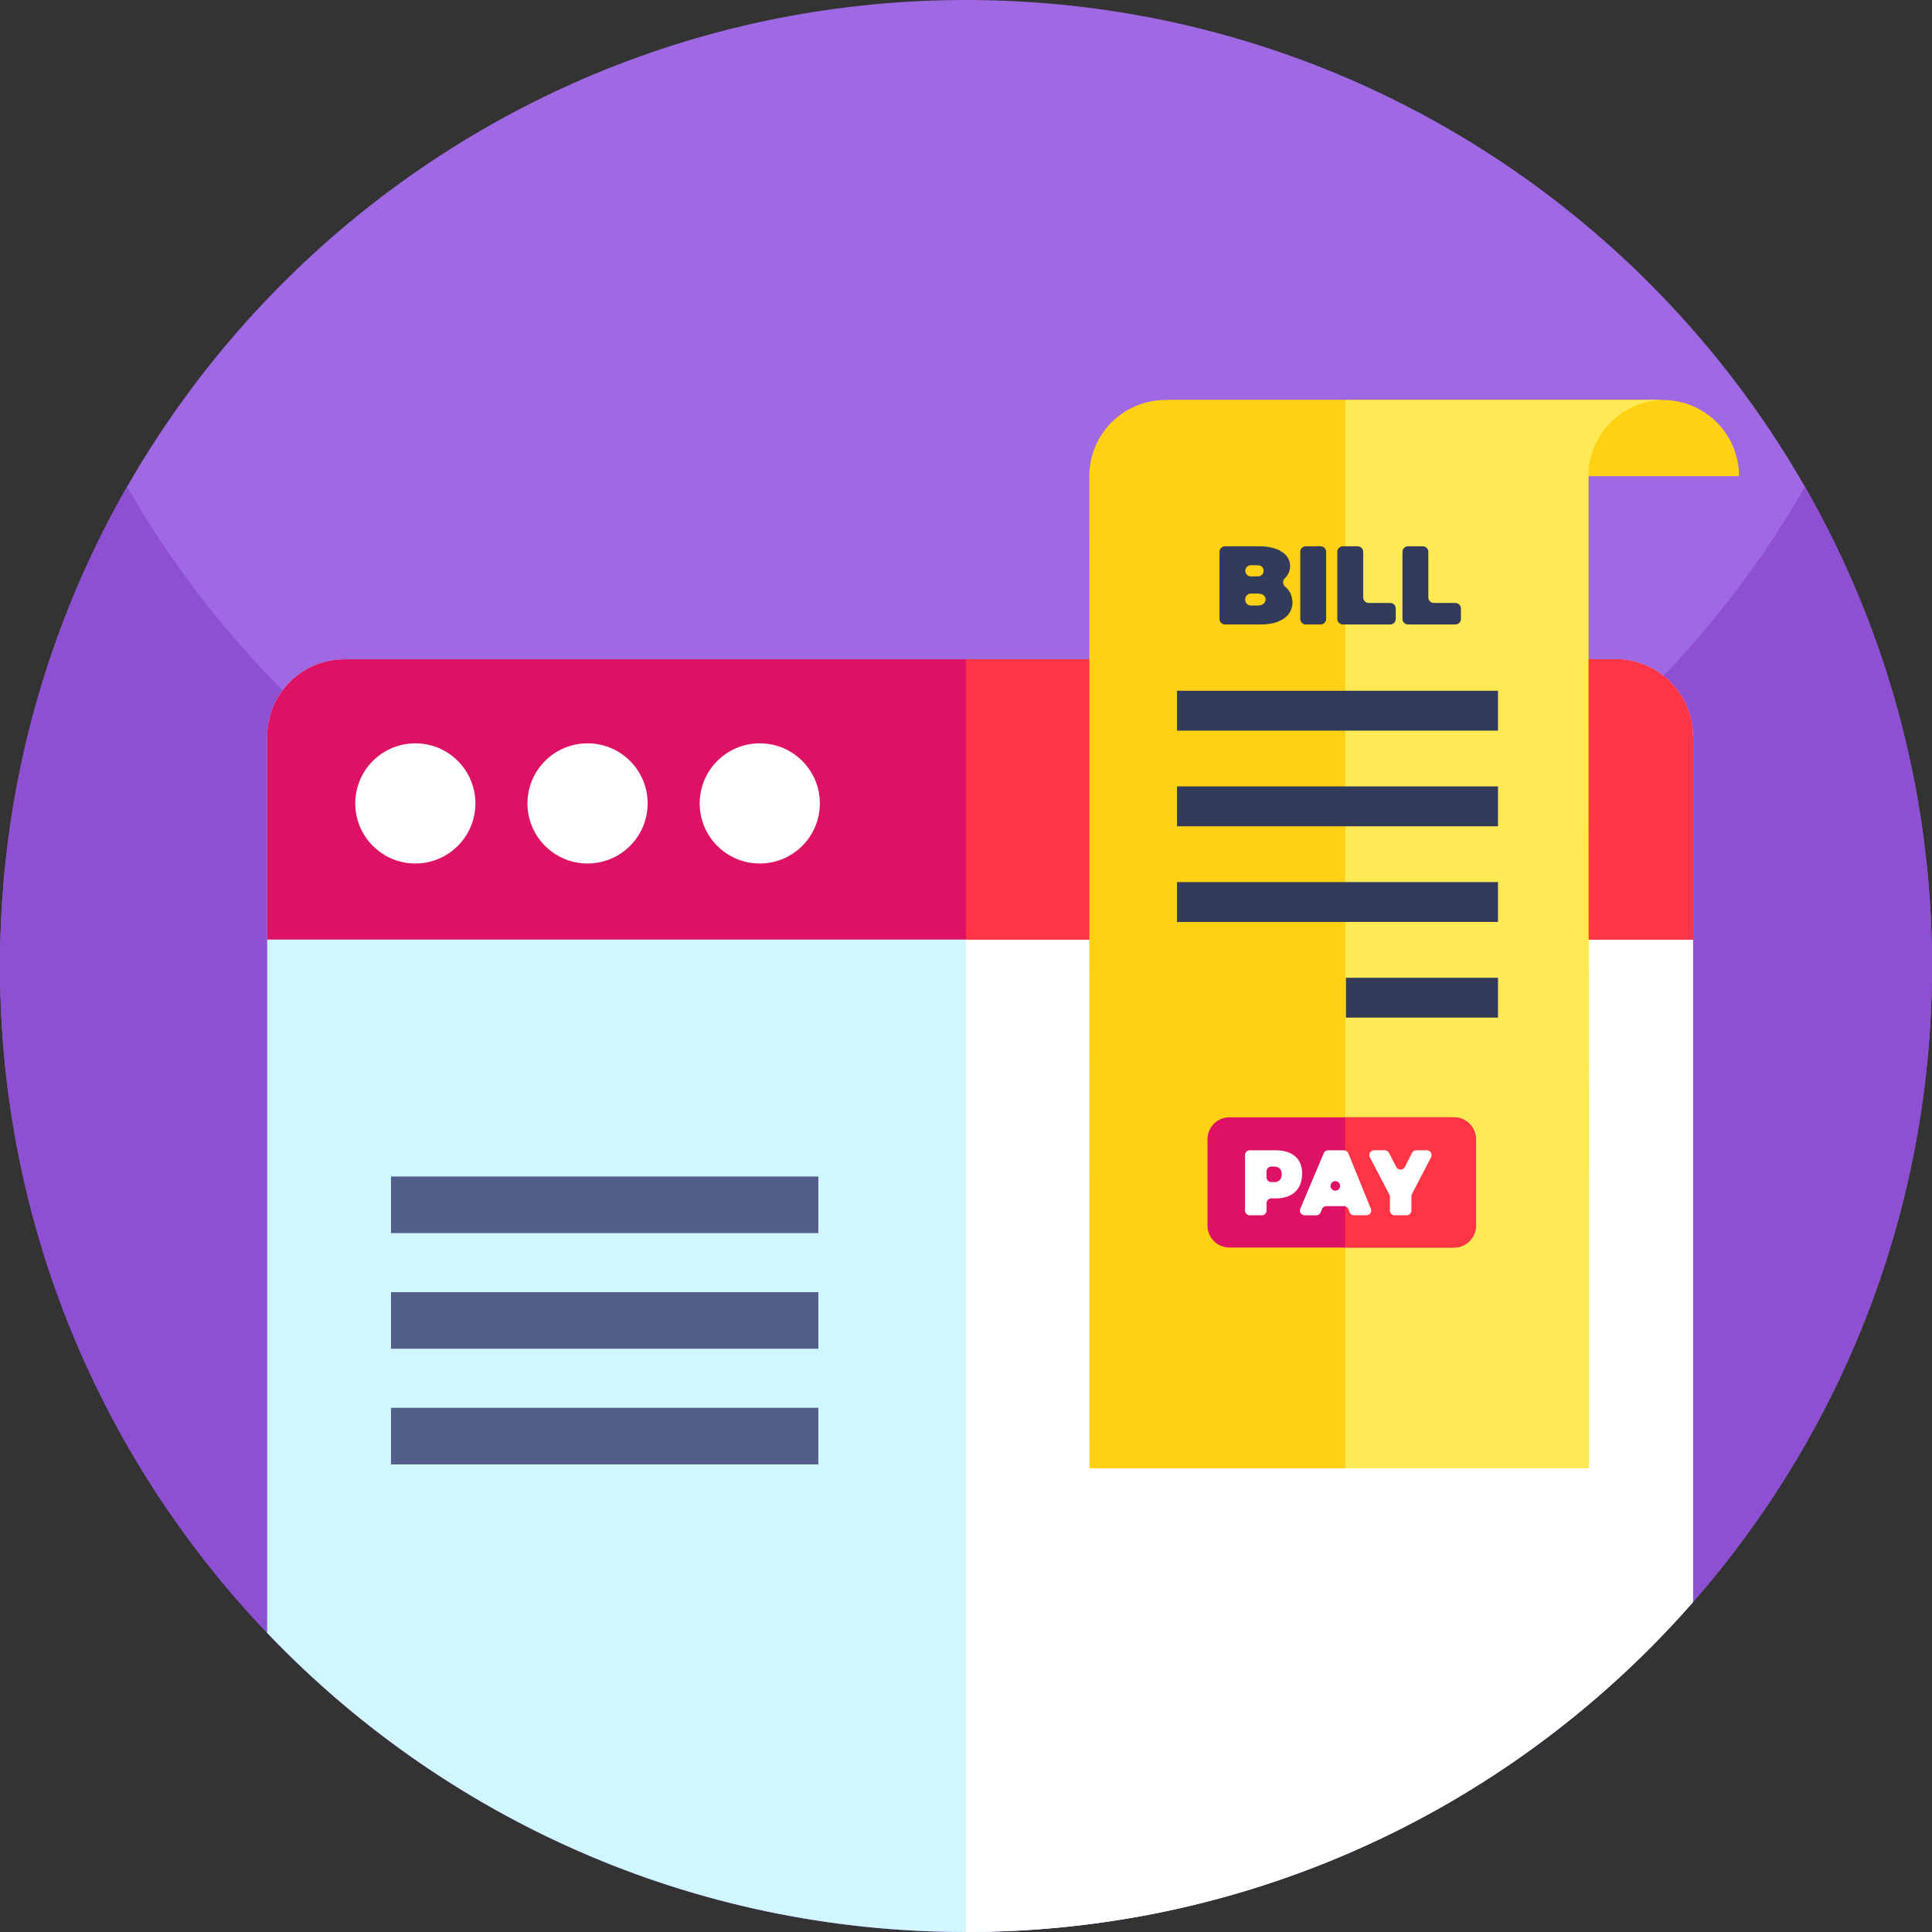 <svg height="512pt" viewBox="0 0 512 512.001" width="512pt" xmlns="http://www.w3.org/2000/svg"><rect x="0" y="0" width="512" height="512.001" fill="#333333" stroke="none"/><path d="m511.996 257.633c-.203 31.719-6.168 62.062-16.895 90.023-37.078 96.688-131.074 165.039-240.73 164.34-109.66-.699-202.777-70.246-238.621-167.395-10.371-28.098-15.945-58.512-15.746-90.23.902-141.379 116.25-255.266 257.629-254.367 141.379.902 255.266 116.25 254.363 257.629zm0 0" fill="#9e69e2"/><path d="m512 256c0 26.051-3.891 51.191-11.129 74.871-32.012 104.848-129.539 181.129-244.871 181.129-104.559 0-194.488-62.699-234.23-152.551-14-31.629-21.77-66.629-21.77-103.449 0-46.219 12.25-89.57 33.68-127 44.121 77.07 127.16 129 222.32 129s178.211-51.93 222.32-129c21.43 37.43 33.68 80.781 33.68 127zm0 0" fill="#8e4fd2"/><path d="m448.641 195.23v229.371c-46.922 53.57-115.828 87.398-192.641 87.398-72.84 0-138.578-30.418-185.199-79.25v-237.52c0-1.48.16-2.93.461-4.32.109-.531.238-1.051.398-1.57.039-.148.09-.309.141-.461.18-.559.391-1.098.609-1.637.52-1.23 1.16-2.402 1.902-3.492.359-.539.75-1.07 1.168-1.57.422-.508.859-.988 1.332-1.461.457-.457.949-.91 1.457-1.328.5-.422 1.031-.82 1.582-1.18.539-.371 1.109-.711 1.688-1.031.223-.121.441-.238.66-.34.223-.109.453-.219.68-.32.211-.098.434-.188.652-.289.238-.102.488-.191.738-.281.621-.23 1.27-.43 1.922-.598.328-.09.648-.16.98-.23h.027c.281-.062.57-.121.871-.16.641-.109 1.289-.18 1.949-.211.211-.008.43-.02.641-.031.219-.008.441-.008.66-.008h336.801c.219 0 .441 0 .66.008.211.012.43.023.641.031.66.031 1.309.102 1.949.211.301.039.59.098.871.16h.027c.332.07.652.141.98.23.281.07.57.148.852.238.277.09.559.18.828.281.211.059.422.141.621.23.602.23 1.18.488 1.75.77.441.219.879.449 1.301.711.199.117.398.238.59.367.688.43 1.348.922 1.98 1.441.508.418 1 .871 1.457 1.328.473.473.91.953 1.332 1.461.41.5.801 1.031 1.168 1.57.742 1.09 1.383 2.262 1.902 3.492.23.527.43 1.078.609 1.637.051.152.102.312.141.461.16.512.289 1.039.398 1.57.301 1.391.461 2.84.461 4.32zm0 0" fill="#d0f6ff"/><path d="m448.641 195.23v229.371c-46.922 53.57-115.828 87.398-192.641 87.398v-337.301h172.121c.219 0 .441 0 .66.02.211.012.43.023.641.031.66.031 1.309.102 1.949.211.301.039.59.098.871.16h.027c.332.07.652.141.98.23.281.07.57.148.852.238.277.09.559.18.828.281.211.059.422.141.621.23.602.219 1.18.48 1.75.77.441.219.879.449 1.301.711.199.117.398.238.59.367.688.43 1.348.922 1.98 1.441.508.418 1 .859 1.457 1.328.473.473.91.953 1.332 1.461.41.5.801 1.031 1.168 1.57.742 1.09 1.383 2.262 1.902 3.492.23.527.43 1.078.609 1.637.051.152.102.312.141.461.16.512.289 1.039.398 1.57.301 1.391.461 2.84.461 4.32zm0 0" fill="#fff"/><path d="m448.641 195.23v53.77h-377.84v-53.77c0-1.48.16-2.93.461-4.32.109-.531.238-1.051.398-1.57.039-.148.09-.309.141-.461.18-.559.391-1.098.609-1.637.52-1.23 1.16-2.402 1.902-3.492.359-.539.75-1.07 1.168-1.57.422-.508.859-.988 1.332-1.461.457-.469.949-.91 1.457-1.328.5-.422 1.031-.82 1.582-1.18.539-.371 1.109-.719 1.688-1.031.223-.121.441-.238.66-.34.223-.109.453-.219.68-.32.211-.098.434-.188.652-.289.238-.102.488-.191.738-.281.621-.23 1.27-.43 1.922-.598.328-.09.648-.16.98-.23h.027c.281-.062.57-.121.871-.16.641-.109 1.289-.18 1.949-.211.211-.008.43-.02.641-.031.219-.02.441-.02.66-.02h336.801c.219 0 .441 0 .66.02.211.012.43.023.641.031.66.031 1.309.102 1.949.211.301.039.59.098.871.16h.027c.332.07.652.141.98.23.281.07.57.148.852.238.277.09.559.18.828.281.211.059.422.141.621.23.602.219 1.18.48 1.75.77.441.219.879.449 1.301.711.199.117.398.238.59.367.688.43 1.348.922 1.98 1.441.508.418 1 .859 1.457 1.328.473.473.91.953 1.332 1.461.418.5.809 1.031 1.168 1.57.742 1.09 1.383 2.262 1.902 3.492.23.527.43 1.078.609 1.637.051.152.102.312.141.461.16.512.289 1.039.398 1.57.301 1.391.461 2.84.461 4.32zm0 0" fill="#dd1265"/><path d="m448.641 195.23v53.77h-192.641v-74.301h172.121c.219 0 .441 0 .66.02.211.012.43.023.641.031.66.031 1.309.102 1.949.211.301.039.59.098.871.16h.027c.332.07.652.141.98.23.281.07.57.148.852.238.277.09.559.18.828.281.211.059.422.141.621.23.602.219 1.18.48 1.75.77.441.219.879.449 1.301.711.199.117.398.238.59.367.688.43 1.348.922 1.98 1.441.508.418 1 .859 1.457 1.328.473.473.91.953 1.332 1.461.41.5.801 1.031 1.168 1.57.742 1.09 1.383 2.262 1.902 3.492.23.527.43 1.078.609 1.637.051.152.102.312.141.461.16.512.289 1.039.398 1.57.301 1.391.461 2.84.461 4.32zm0 0" fill="#ff3445"/><path d="m125.988 212.914c0 8.793-7.129 15.922-15.922 15.922-8.793 0-15.918-7.129-15.918-15.922 0-8.793 7.125-15.922 15.918-15.922 8.793 0 15.922 7.129 15.922 15.922zm0 0" fill="#fff"/><path d="m171.629 212.914c0 8.793-7.129 15.922-15.922 15.922s-15.922-7.129-15.922-15.922c0-8.793 7.129-15.922 15.922-15.922s15.922 7.129 15.922 15.922zm0 0" fill="#fff"/><path d="m217.266 212.914c0 8.793-7.129 15.922-15.922 15.922s-15.918-7.129-15.918-15.922c0-8.793 7.125-15.922 15.918-15.922s15.922 7.129 15.922 15.922zm0 0" fill="#fff"/><path d="m103.617 319.289h113.254" fill="none" stroke="#535e89" stroke-miterlimit="10" stroke-width="15" transform="translate(.001 0)"/><path d="m103.617 349.937h113.254" fill="none" stroke="#535e89" stroke-miterlimit="10" stroke-width="15" transform="translate(.001 0)"/><path d="m103.617 380.582h113.254" fill="none" stroke="#535e89" stroke-miterlimit="10" stroke-width="15" transform="translate(.001 0)"/><path d="m440.684 106.004c11.141 0 20.172 9.035 20.172 20.176h-132.254c0-11.141-9.031-20.176-20.176-20.176zm0 0" fill="#ffd112"/><path d="m420.941 126.176v2.797l.012 121.297.023 69.711v69.121h-132.254l-.008-69.121-.016-69.711-.012-124.094c0-11.141 9.035-20.176 20.176-20.176h132.254c-11.141 0-20.176 9.035-20.176 20.176zm0 0" fill="#ffd112"/><path d="m420.941 126.176v2.797l.012 121.297.023 69.711v69.121h-64.473v-283.102h84.613c-11.141 0-20.176 9.035-20.176 20.176zm0 0" fill="#ffe955"/><g fill="#323b5a"><path d="m311.918 183.059h85.07v10.562h-85.07zm0 0"/><path d="m311.918 208.41h85.07v10.562h-85.07zm0 0"/><path d="m311.918 233.762h85.07v10.562h-85.07zm0 0"/><path d="m356.684 259.113h40.305v10.562h-40.305zm0 0"/></g><path d="m391.129 301.91v22.902c0 3.203-2.598 5.801-5.801 5.801h-59.523c-3.203 0-5.801-2.598-5.801-5.801v-22.902c0-3.203 2.598-5.805 5.801-5.805h59.523c3.203 0 5.801 2.602 5.801 5.805zm0 0" fill="#dd1265"/><path d="m391.129 301.91v22.902c0 3.203-2.598 5.801-5.801 5.801h-28.824v-34.508h28.824c3.203 0 5.801 2.602 5.801 5.805zm0 0" fill="#ff3445"/><path d="m338.031 304.832h-6.824c-.703 0-1.266.562-1.266 1.27v14.703c0 .695.562 1.258 1.266 1.258h3.168c.699 0 1.27-.562 1.27-1.258v-1.945c0-.695.562-1.266 1.262-1.266h1.125c4.473 0 7.051-2.41 7.051-6.594 0-3.926-2.578-6.168-7.051-6.168zm-.301 8.438h-.824c-.699 0-1.262-.57-1.262-1.27v-1.574c0-.699.562-1.27 1.262-1.27h.824c1.23 0 1.941.738 1.941 2.02 0 1.324-.711 2.094-1.941 2.094zm0 0" fill="#fff"/><path d="m363.293 320.324-5.98-14.703c-.195-.48-.656-.789-1.176-.789h-4.156c-.512 0-.973.305-1.168.773l-6.211 14.707c-.352.828.262 1.754 1.168 1.754h3.059c.535 0 1.004-.332 1.188-.832l.281-.77c.18-.5.656-.828 1.191-.828h4.684c.535 0 1.016.336 1.191.844l.266.746c.176.5.656.836 1.191.836h3.301c.898.004 1.508-.906 1.172-1.738zm-9.418-4.773c-.715 0-1.266-.594-1.266-1.27 0-.141.027-.289.078-.43.406-1.121 1.992-1.113 2.387.016.047.141.07.281.07.422 0 .672-.543 1.262-1.27 1.262zm0 0" fill="#fff"/><path d="m378.129 304.832h-2.816c-.48 0-.914.27-1.125.699l-1.891 3.738c-.465.914-1.773.93-2.25.012l-1.965-3.766c-.219-.426-.656-.684-1.129-.684h-2.816c-.949 0-1.562 1.012-1.121 1.852l5.176 9.871c.094.176.148.383.148.586v3.664c0 .695.562 1.258 1.262 1.258h3.176c.695 0 1.266-.562 1.266-1.258v-3.789c0-.207.043-.402.145-.586l5.062-9.746c.445-.844-.168-1.852-1.121-1.852zm0 0" fill="#fff"/><path d="m340.574 155.465c-.691-.547-.719-1.613-.078-2.223.887-.848 1.395-1.988 1.395-3.234 0-3.168-3.219-5.238-8.219-5.238h-9.016c-.816 0-1.477.66-1.477 1.48v17.766c0 .816.66 1.48 1.477 1.48h9.523c5.055 0 8.336-2.277 8.336-5.824.004-1.734-.723-3.234-1.941-4.207zm-9.086-5.668h1.805c.941 0 1.562.562 1.562 1.449 0 .918-.621 1.508-1.562 1.508h-1.805c-.406 0-.781-.168-1.047-.438-.27-.266-.43-.633-.43-1.043 0-.816.66-1.477 1.477-1.477zm1.805 10.676h-1.805c-.816 0-1.48-.664-1.48-1.48v-.211c0-.816.664-1.477 1.48-1.477h1.805c1.266 0 2.098.59 2.098 1.512 0 1-.832 1.656-2.098 1.656zm0 0" fill="#323b5a"/><path d="m349.961 144.77h-3.902c-.816 0-1.477.66-1.477 1.477v17.77c0 .816.66 1.48 1.477 1.48h3.902c.816 0 1.48-.664 1.48-1.48v-17.77c0-.816-.664-1.477-1.48-1.477zm0 0" fill="#323b5a"/><path d="m368.41 159.789h-5.676c-.816 0-1.477-.66-1.477-1.48v-12.062c0-.816-.664-1.477-1.48-1.477h-3.902c-.816 0-1.477.66-1.477 1.477v17.77c0 .816.66 1.48 1.477 1.48h12.535c.816 0 1.48-.664 1.48-1.48v-2.746c0-.816-.66-1.48-1.48-1.48zm0 0" fill="#323b5a"/><path d="m385.68 159.789h-5.676c-.816 0-1.48-.66-1.48-1.48v-12.062c0-.816-.66-1.477-1.477-1.477h-3.902c-.816 0-1.48.66-1.48 1.477v17.77c0 .816.664 1.48 1.48 1.48h12.535c.816 0 1.48-.664 1.48-1.48v-2.746c0-.816-.664-1.48-1.48-1.48zm0 0" fill="#323b5a"/></svg>